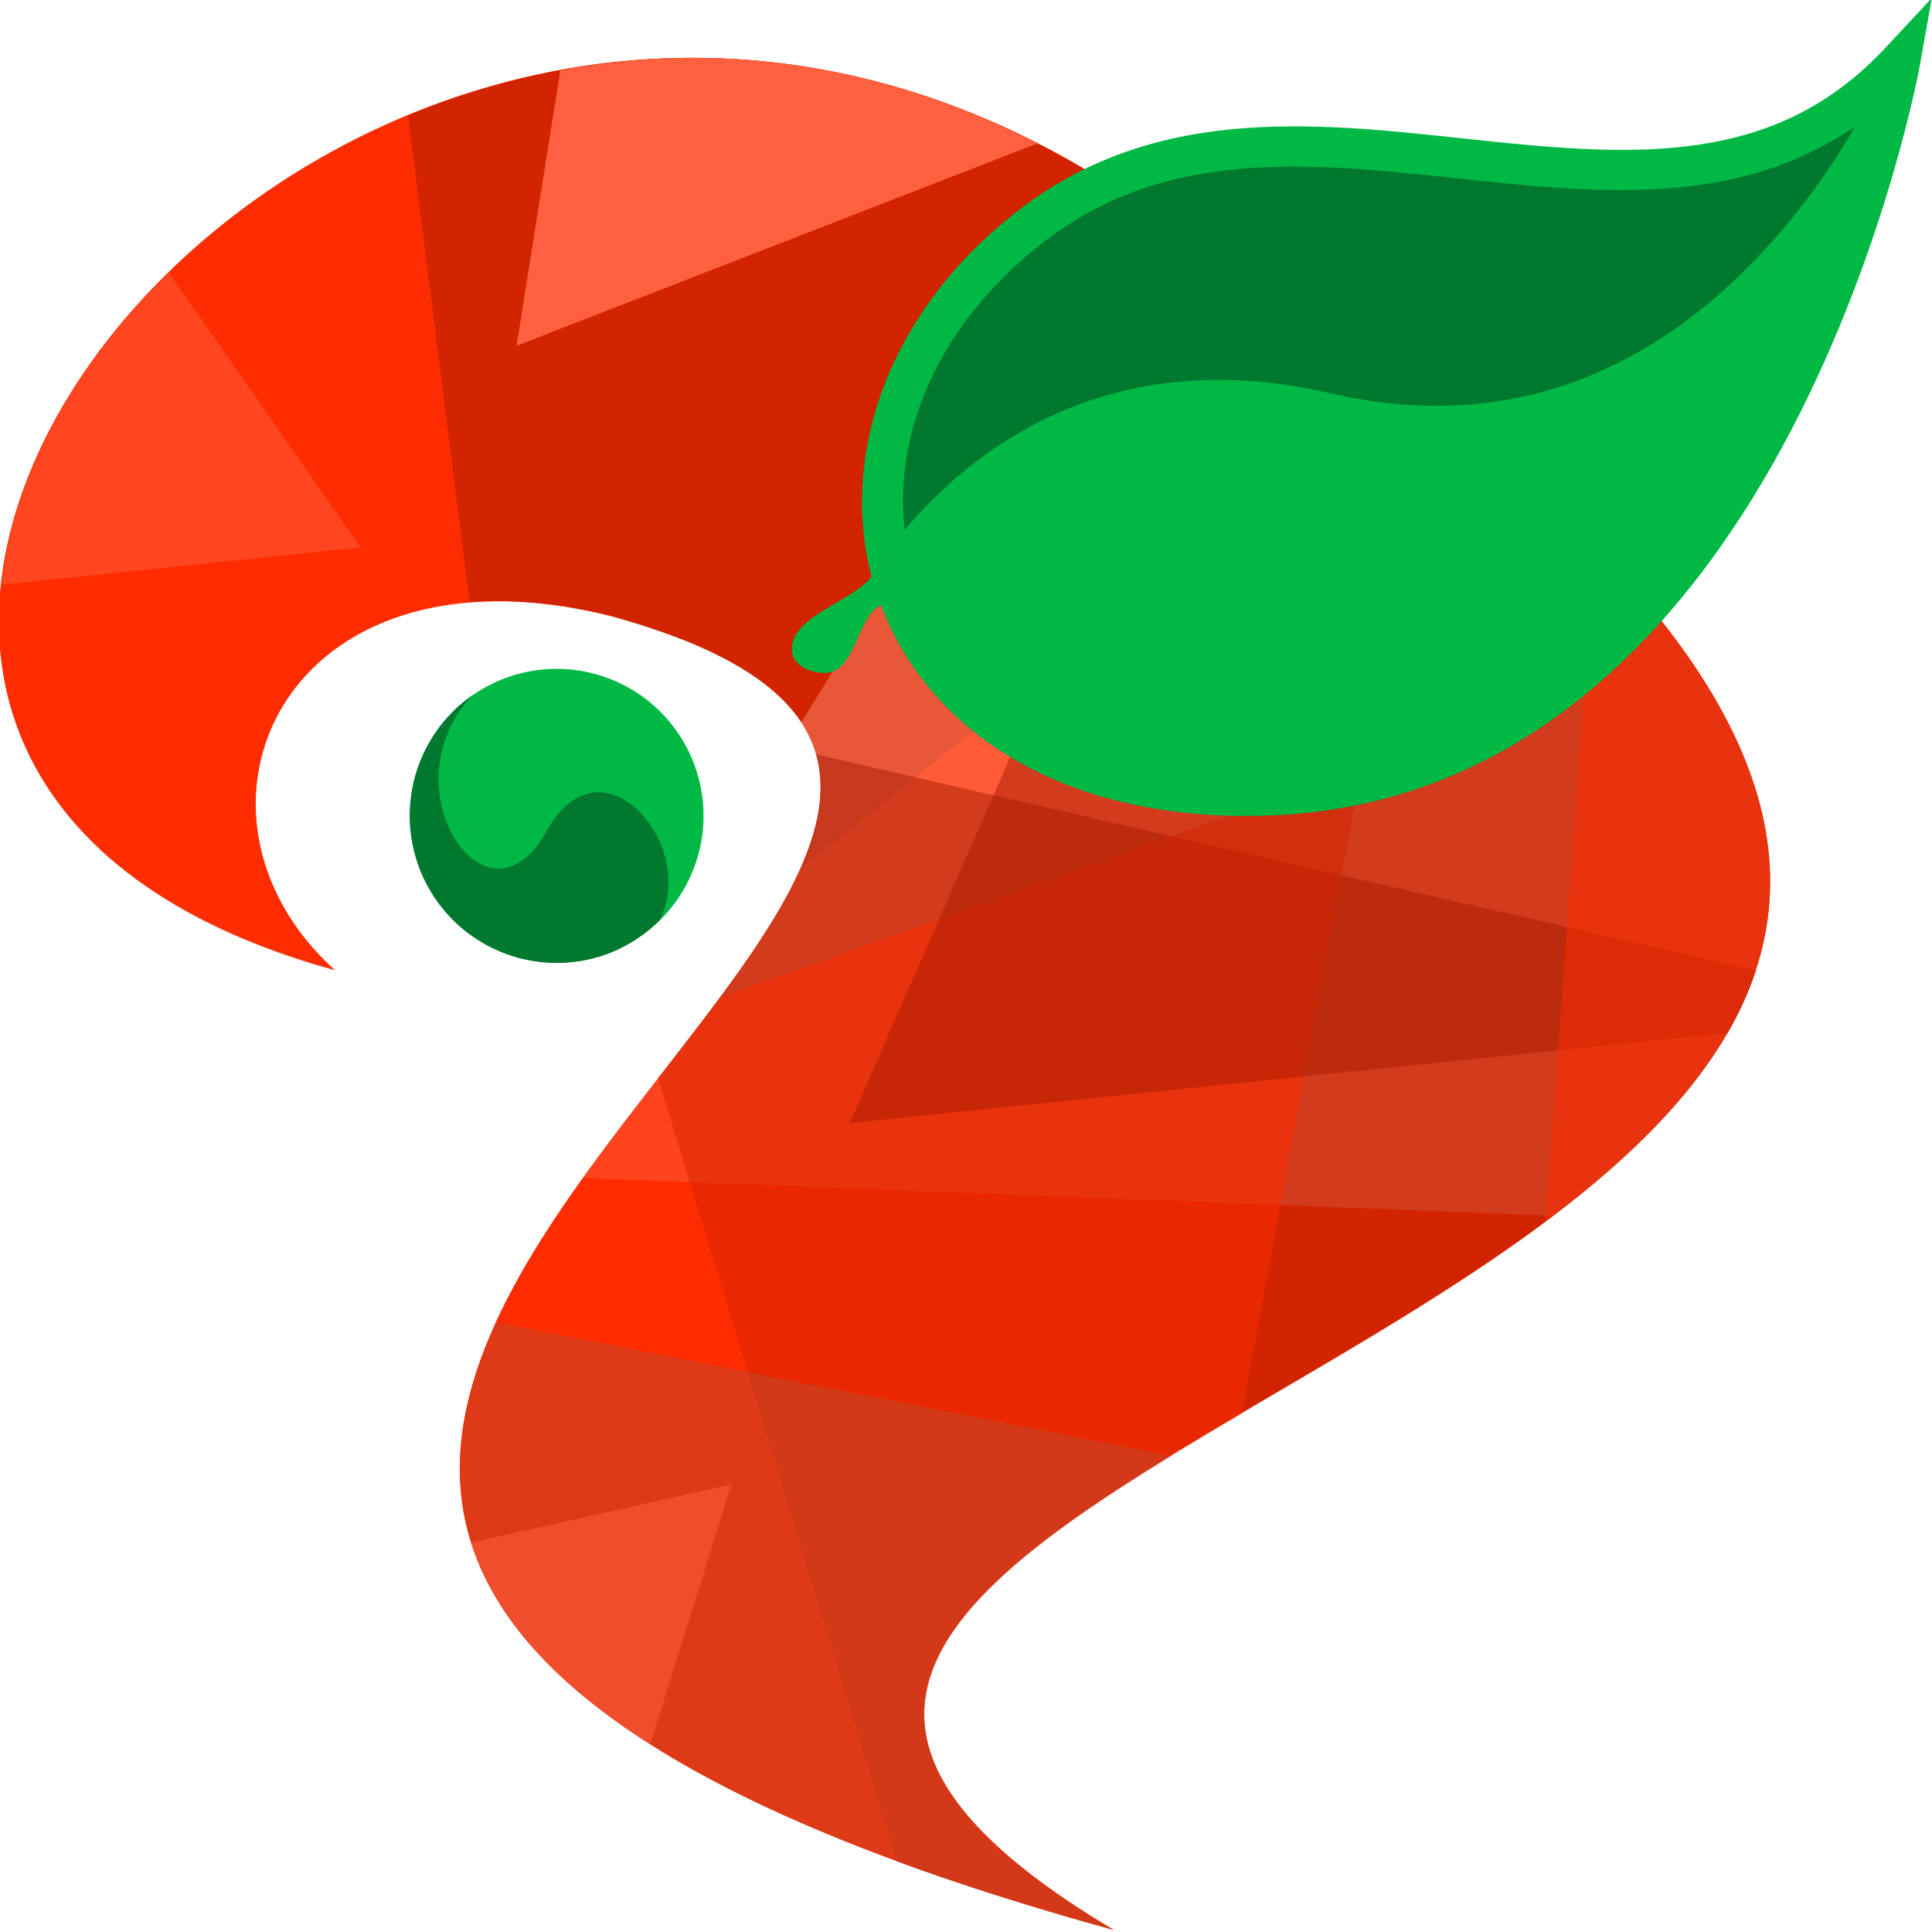 <?xml version="1.0" encoding="UTF-8" standalone="no"?>
<!-- Created with Inkscape (http://www.inkscape.org/) -->

<svg
   xmlns:dc="http://purl.org/dc/elements/1.1/"
   xmlns:cc="http://creativecommons.org/ns#"
   xmlns:rdf="http://www.w3.org/1999/02/22-rdf-syntax-ns#"
   xmlns:svg="http://www.w3.org/2000/svg"
   xmlns="http://www.w3.org/2000/svg"
   xmlns:sodipodi="http://sodipodi.sourceforge.net/DTD/sodipodi-0.dtd"
   xmlns:inkscape="http://www.inkscape.org/namespaces/inkscape"
   width="100"
   height="100"
   id="svg3487"
   version="1.1"
   inkscape:version="0.48.4 r9939"
   sodipodi:docname="pive_logo_optimized_100x100.svg">
  <defs
     id="defs3489" />
  <sodipodi:namedview
     id="base"
     pagecolor="#ffffff"
     bordercolor="#666666"
     borderopacity="1.0"
     inkscape:pageopacity="0.0"
     inkscape:pageshadow="2"
     inkscape:zoom="1.979899"
     inkscape:cx="-60.352742"
     inkscape:cy="97.330765"
     inkscape:document-units="px"
     inkscape:current-layer="layer1"
     showgrid="false"
     fit-margin-top="0"
     fit-margin-left="0"
     fit-margin-right="0"
     fit-margin-bottom="0"
     inkscape:window-width="1920"
     inkscape:window-height="1017"
     inkscape:window-x="-8"
     inkscape:window-y="-8"
     inkscape:window-maximized="1" />
  <g
     inkscape:label="Ebene 1"
     inkscape:groupmode="layer"
     id="layer1"
     transform="translate(-285.827,-246.557)">
    <g
       id="g3723"
       transform="matrix(0.995,0,0,0.99,1.422,3.325)">
      <g
         transform="matrix(1.056,0,0,1.092,-16.059,-26.001)"
         id="g3027">
        <g
           id="g4930"
           transform="translate(759.258,2466.124)">
          <path
             sodipodi:nodetypes="cccsc"
             inkscape:connector-curvature="0"
             id="path4932"
             d="m -456.89,-2170.887 c -8.515,-7.504 -2.628,-20.853 13.587,-16.957 39.65,10.624 -52.933,42.094 24.788,62.919 -45.076,-26.025 92.81,-29.895 -1.363,-84.266 -37.167,-21.458 -76.706,27.667 -37.012,38.303 z"
             style="fill:#ff2c00;fill-opacity:1;stroke:none" />
          <path
             id="path4934"
             d="m -438.834,-2214.551 c -29.458,-0.345 -50.934,34.88 -18.062,43.688 -8.515,-7.504 -2.622,-20.864 13.594,-16.969 1.32,0.354 2.493,0.726 3.531,1.125 l 4.438,-6 13.125,-17.719 c -5.62,-2.801 -11.255,-4.062 -16.625,-4.125 z"
             style="opacity:0.5;fill:#ff2c00;fill-opacity:1;stroke:none"
             inkscape:connector-curvature="0" />
          <path
             id="path4936"
             d="m -438.834,-2214.551 c -5.14,-0.06 -10.031,0.975 -14.438,2.75 l 0.969,7.469 2.062,15.844 c 2.044,-0.162 4.351,0.035 6.938,0.656 10.34,2.771 11.686,6.952 9.406,12 l 17.625,-13.469 12.438,-9.5 c -4.38,-3.243 -9.649,-6.69 -16.031,-10.375 -6.388,-3.688 -12.855,-5.303 -18.969,-5.375 z"
             style="opacity:0.5;fill:#a61d00;fill-opacity:1;stroke:none"
             inkscape:connector-curvature="0" />
          <path
             id="path4938"
             d="m -417.928,-2208.051 -9.531,15.094 -6.438,10.219 c 3.799,5.583 -4.51,13.343 -10.75,21.812 l 34.781,1.313 13,0.5 c 14.287,-10.548 20.131,-24.621 -21.062,-48.938 z"
             style="opacity:0.5;fill:#ff8b73;fill-opacity:1;stroke:none"
             inkscape:connector-curvature="0" />
          <path
             id="path4940"
             d="m -433.178,-2181.207 c 1.264,4.283 -3.1,9.647 -7.781,15.5 l 4.812,15.344 6.938,22.156 c 3.151,1.13 6.668,2.204 10.688,3.281 -31.036,-17.919 24.687,-25.309 31.656,-45.937 l -25.25,-5.625 -21.062,-4.719 z"
             style="opacity:0.5;fill:#a61d00;fill-opacity:1;stroke:none"
             inkscape:connector-curvature="0" />
          <path
             id="path4942"
             d="m -406.303,-2180.551 -31.562,10.969 c -10.488,13.776 -30.253,31.367 19.344,44.656 -17.639,-10.184 -7.213,-16.966 6.312,-24.719 l 5.906,-30.906 z"
             style="opacity:0.5;fill:#ff2c00;fill-opacity:1;stroke:none"
             inkscape:connector-curvature="0" />
          <path
             id="path4944"
             d="m -448.928,-2154.02 c -4.738,10.037 -1.775,20.471 30.406,29.094 -16.097,-9.293 -8.823,-15.736 2.844,-22.687 l -5.938,-1.156 -27.312,-5.25 z"
             style="opacity:0.5;fill:#bf4930;fill-opacity:1;stroke:none"
             inkscape:connector-curvature="0" />
          <path
             id="path4946"
             d="m -465.053,-2204.27 c -4.671,4.43 -7.681,9.755 -8.25,14.938 l 17.688,-1.781 -9.438,-13.156 z"
             style="opacity:0.5;fill:#ff6140;fill-opacity:1;stroke:none"
             inkscape:connector-curvature="0" />
          <path
             id="path4948"
             d="m -412.834,-2204.957 -3.031,6.719 -15.656,34.687 37.875,-3.781 5.375,-0.531 c 5.341,-8.979 1.641,-20.579 -24.562,-37.094 z"
             style="opacity:0.5;fill:#a61d00;fill-opacity:1;stroke:none"
             inkscape:connector-curvature="0" />
          <path
             id="path4950"
             d="m -438.834,-2214.551 c -2.369,-0.028 -4.696,0.194 -6.938,0.594 l -2.156,13.188 25.656,-9.688 c -5.6,-2.779 -11.212,-4.031 -16.562,-4.094 z"
             style="fill:#ff6140;fill-opacity:1;stroke:none"
             inkscape:connector-curvature="0" />
          <path
             id="path4952"
             d="m -394.834,-2191.207 -1.156,15.719 -1.25,16.625 c 10.847,-7.884 17.119,-17.692 2.406,-32.344 z"
             style="opacity:0.5;fill:#ff2c00;fill-opacity:1;stroke:none"
             inkscape:connector-curvature="0" />
        </g>
        <path
           inkscape:connector-curvature="0"
           style="opacity:0.5;fill:#ff6140;fill-opacity:1;stroke:none"
           d="m 321.917,319.87 -12.812,2.781 c 1.066,3.28 3.76,6.533 8.812,9.656 l 4,-12.438 z"
           id="path5141" />
      </g>
      <path
         id="path4962"
         sodipodi:nodetypes="cssc"
         inkscape:connector-curvature="0"
         d="m 384.649,248.935 c -12.203,13.111 -31.194,-2.25 -45.152,8.551 -13.958,10.801 -8.692,30.843 12.687,29.786 25.839,-1.277 32.465,-38.337 32.465,-38.337 z"
         style="fill:#00782d;fill-opacity:1;stroke:none" />
      <path
         transform="translate(285.827,246.557)"
         id="path3740"
         d="m 100.5,-0.969 -2.438,2.625 c -2.888,3.103 -6.087,4.486 -9.625,5.031 -3.538,0.545 -7.409,0.206 -11.406,-0.219 -7.995,-0.849 -16.646,-2.065 -24,3.625 -6.801,5.263 -9.352,12.764 -7.688,19.188 -0.952,1.312 -4.419,2.109 -4.125,4 0.118,0.759 1.26,1.157 1.969,1 1.352,-0.3 1.489,-3.04 2.656,-3.5 2.468,6.615 9.658,11.509 20.594,10.969 13.418,-0.663 21.81,-10.599 26.781,-20.188 4.972,-9.589 6.656,-19 6.656,-19 L 100.5,-0.969 z M 96.5,5.75 c -1.138,1.991 -2.881,4.589 -5.344,7.125 -4.737,4.878 -11.872,9.157 -21.969,6.812 -9.618,-2.233 -16.324,1.298 -20.5,5.406 -0.591,0.582 -1.134,1.163 -1.625,1.75 C 46.5,21.736 48.805,16.036 54.344,11.75 60.948,6.639 68.772,7.709 76.812,8.562 80.833,8.989 84.859,9.35 88.75,8.75 c 2.703,-0.416 5.317,-1.326 7.75,-3 z"
         style="font-size:medium;font-style:normal;font-variant:normal;font-weight:normal;font-stretch:normal;text-indent:0;text-align:start;text-decoration:none;line-height:normal;letter-spacing:normal;word-spacing:normal;text-transform:none;direction:ltr;block-progression:tb;writing-mode:lr-tb;text-anchor:start;baseline-shift:baseline;color:#000000;fill:#00b945;fill-opacity:1;fill-rule:nonzero;stroke:none;stroke-width:2.111;marker:none;visibility:visible;display:inline;overflow:visible;enable-background:accumulate;font-family:Sans;-inkscape-font-specification:Sans"
         inkscape:connector-curvature="0" />
    </g>
    <g
       id="g4954-2"
       transform="matrix(-0.334,-1.151,1.151,-0.334,2370.2,569.852)">
      <path
         sodipodi:type="arc"
         style="fill:#00b945;fill-opacity:1;stroke:none"
         id="path4956-7"
         sodipodi:cx="714.65137"
         sodipodi:cy="-1412.631"
         sodipodi:rx="6.3450208"
         sodipodi:ry="6.3450208"
         d="m 720.996,-1412.631 a 6.345,6.345 0 1 1 -12.69,0 6.345,6.345 0 1 1 12.69,0 z"
         transform="translate(-11.435,-169.201)" />
      <path
         sodipodi:nodetypes="cscsccc"
         id="path4958-9"
         d="m 703.203,-1588.169 c -3.504,0 -6.344,2.84 -6.344,6.344 0,1.085 0.301,2.107 0.781,3 2.624,2.527 8.526,-0.144 5.062,-3.607 -3.791,-3.791 3.799,-6.157 6.531,-1.424 -0.842,-2.516 -3.231,-4.312 -6.031,-4.312 z"
         style="fill:#00782d;fill-opacity:1;stroke:none"
         inkscape:connector-curvature="0" />
    </g>
  </g>
</svg>
